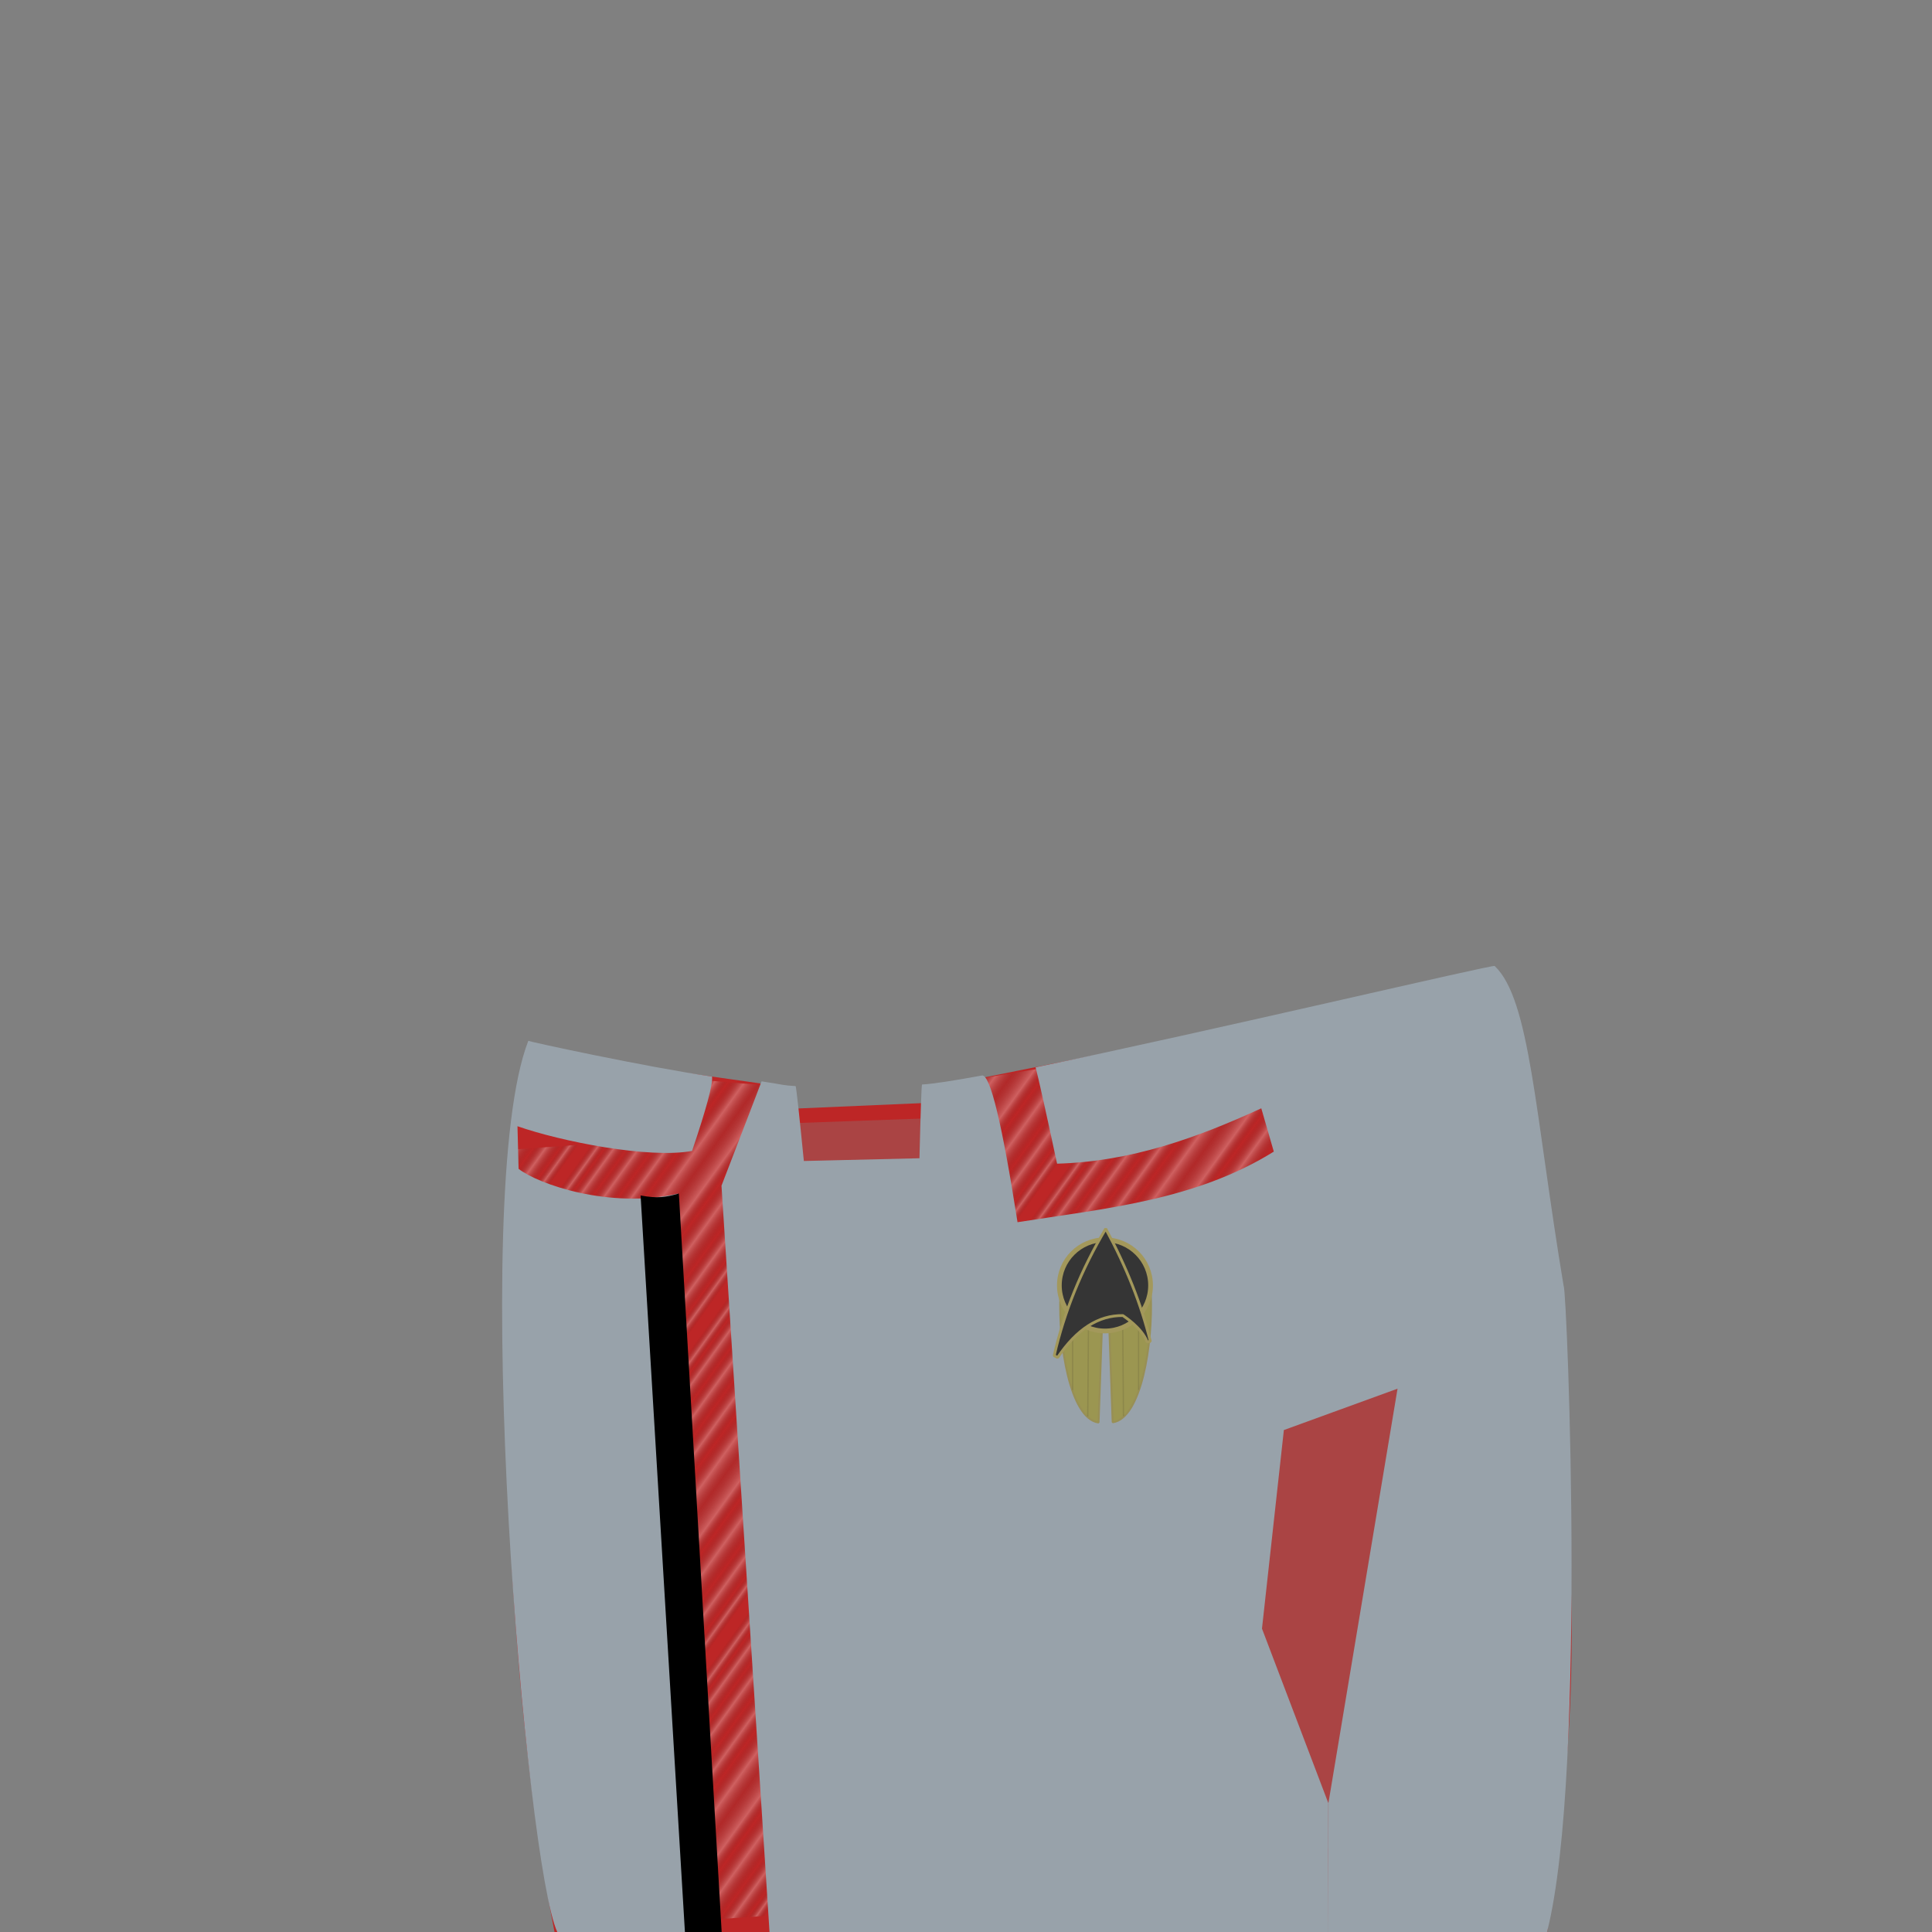 <?xml version="1.0" standalone="no"?>
<!DOCTYPE svg PUBLIC "-//W3C//DTD SVG 20010904//EN" "http://www.w3.org/TR/2001/REC-SVG-20010904/DTD/svg10.dtd">
<!-- Created using Krita: https://krita.org -->
<svg xmlns="http://www.w3.org/2000/svg" 
    xmlns:xlink="http://www.w3.org/1999/xlink"
    xmlns:krita="http://krita.org/namespaces/svg/krita"
    xmlns:sodipodi="http://sodipodi.sourceforge.net/DTD/sodipodi-0.dtd"
    width="512pt"
    height="512pt"
    viewBox="0 0 512 512">
    <rect x="0" y="0" width="512" height="512" fill="#808080" stroke="none"/>
    <style>
        .uniform-color {
            color: #BD2626;
        }
    </style>
<defs>
  <linearGradient id="gradient0" gradientUnits="objectBoundingBox" x1="0.361" y1="0.561" x2="0.167" y2="0.41" spreadMethod="repeat">
   <stop stop-color="#000000" offset="0.016" stop-opacity="0"/>
   <stop stop-color="#ffffff" offset="0.049" stop-opacity="1"/>
   <stop stop-color="#000000" offset="0.081" stop-opacity="0"/>
   <stop stop-color="#ffffff" offset="0.14" stop-opacity="1"/>
   <stop stop-color="#000000" offset="0.19" stop-opacity="0"/>
   <stop stop-color="#ffffff" offset="0.265" stop-opacity="1"/>
   <stop stop-color="#000000" offset="0.33" stop-opacity="0"/>
   <stop stop-color="#ffffff" offset="0.384" stop-opacity="1"/>
   <stop stop-color="#494949" offset="0.462" stop-opacity="0.373"/>
   <stop stop-color="#ffffff" offset="0.525" stop-opacity="1"/>
   <stop stop-color="#000000" offset="0.592" stop-opacity="0"/>
   <stop stop-color="#ffffff" offset="0.647" stop-opacity="1"/>
   <stop stop-color="#000000" offset="0.701" stop-opacity="0"/>
   <stop stop-color="#ffffff" offset="0.761" stop-opacity="1"/>
   <stop stop-color="#000000" offset="0.808" stop-opacity="0"/>
   <stop stop-color="#ffffff" offset="0.862" stop-opacity="1"/>
   <stop stop-color="#000000" offset="0.901" stop-opacity="0"/>
   <stop stop-color="#ffffff" offset="0.932" stop-opacity="1"/>
   <stop stop-color="#000000" offset="0.966" stop-opacity="0"/>
  </linearGradient>
 </defs>
<path id="shape0" transform="translate(134.189, 277.589)" fill="currentColor" class="uniform-color" fill-rule="evenodd" stroke-opacity="0" stroke="#000000" stroke-width="0" stroke-linecap="square" stroke-linejoin="bevel" d="M12.812 234.692L275.781 234.692C285.393 164.125 283.594 147.642 275.499 39.818L240.827 9.067L166.187 0L124.22 8.425L112.067 14.659L75.844 16.232L67.201 9.512L30.411 4.318L2.78 12.786C-3.345 88.668 0.936 173.625 12.812 234.692Z" sodipodi:nodetypes="cccccccccccc"/><path id="shape1" transform="translate(205.875, 296.25)" fill="#858585" fill-opacity="0.322" fill-rule="evenodd" stroke-opacity="0" stroke="#000000" stroke-width="0" stroke-linecap="square" stroke-linejoin="bevel" d="M1.5 1.5L43.125 0L72.375 134.625L115.403 141.35L136.125 68.625C151.625 73.5 158.875 65.625 174.375 70.5L150.75 196.25L64.5 147L0 16.5Z" sodipodi:nodetypes="cccccccccc"/><path id="shape11" transform="translate(133.312, 282)" opacity="0.27" fill="url(#gradient0)" fill-rule="evenodd" stroke-opacity="0" stroke="#000000" stroke-width="0" stroke-linecap="square" stroke-linejoin="bevel" d="M2.062 22.688L0 46.5L38.812 43.5L47.062 227.25L103.313 223.5L99.188 69.75L122.688 61.125L209.438 29.25L202.688 6.938L152.438 21.188L149.25 0L120 4.875L124.875 46.312L66.375 33.938L71.438 5.812L51.75 4.125L43.125 19.688Z" sodipodi:nodetypes="cccccccccccccccccc"/><path id="shape12" transform="translate(133.062, 255.985)" fill="#98a2aa" fill-rule="evenodd" stroke-opacity="0" stroke="#000000" stroke-width="0" stroke-linecap="square" stroke-linejoin="bevel" d="M77.795 31.843C78.009 32.6 78.733 39.217 79.968 51.692L110.602 50.963C110.912 38.389 111.139 31.875 111.28 31.421C114.143 31.271 119.742 30.399 127.164 29.034C129.334 28.635 132.476 41.594 136.592 67.911C159.939 64.242 183.717 62.131 204.511 49.203L201.189 37.727C184.211 45.537 166.694 51.863 147.071 52.401C144.13 38.666 142.235 30.153 141.385 26.863C187.007 17.411 263.175 -0.585 263.046 0.015C272.463 8.947 273.658 38.846 281.327 84.858C282.21 85.3 287.849 223.178 275.84 259.737L218.943 256.015L218.957 222.011L237.301 112.029L207.177 122.993L201.376 175.618L219.002 221.974L218.949 256.015L14.63 256.015C6.415 238.8 -9.014 60.818 6.944 19.843C7.339 20.103 37.802 26.711 55.632 29.318C55.888 31.314 54.124 37.882 50.34 49.023C38.959 51.151 15.646 46.523 4.074 42.477L4.369 53.769C9.517 57.812 28.553 64.504 46.548 60.34L57.539 260.429L71.135 260.156L58.14 58.241C64.787 40.994 68.328 31.775 68.763 30.586C75.037 31.52 74.183 31.634 77.795 31.843Z" sodipodi:nodetypes="cccccccccccccccccccccccccccccccc"/><path id="shape2" transform="translate(169.766, 316.297)" fill="#000000" fill-rule="evenodd" stroke-opacity="0" stroke="#000000" stroke-width="0" stroke-linecap="square" stroke-linejoin="bevel" d="M0 0.516C4.486 1.351 6.655 1.008 10.141 0L21.859 202.203L12.234 203.828Z" sodipodi:nodetypes="ccccc"/><g id="group0" transform="matrix(0.047 0 0 0.047 279.375 325.631)" fill="none">
  <path id="shape01" transform="matrix(-1 0 0 1 545.908 278.676)" fill="#9b9651" fill-rule="evenodd" stroke="#988f55" stroke-width="11.081" stroke-linecap="square" stroke-linejoin="bevel" d="M245.02 0L216.157 812.409C55.852 790.684 -10.682 371.745 1.382 92.531Z" sodipodi:nodetypes="cccc"/>
  <path id="shape121" transform="matrix(-1 0 0 1 390.418 486.628)" fill="none" stroke-opacity="0.322" stroke="#6f673b" stroke-width="7.2" stroke-linecap="square" stroke-linejoin="miter" stroke-miterlimit="2" d="M0 567L4.32 0" sodipodi:nodetypes="cc"/>
  <path id="shape21" transform="matrix(-1 0 0 1 475.738 417.478)" fill="none" stroke-opacity="0.322" stroke="#6f673b" stroke-width="7.2" stroke-linecap="square" stroke-linejoin="miter" stroke-miterlimit="2" d="M1.13687e-13 487.11L0 0" sodipodi:nodetypes="cc"/>
  <path id="shape3" transform="translate(33.822, 279.952)" fill="#9b9651" fill-rule="evenodd" stroke="#988f55" stroke-width="11.081" stroke-linecap="square" stroke-linejoin="bevel" d="M245.02 0L216.157 812.409C55.852 790.684 -10.682 371.745 1.382 92.531Z" sodipodi:nodetypes="cccc"/>
  <path id="shape4" transform="translate(189.312, 487.903)" fill="none" stroke-opacity="0.322" stroke="#6f673b" stroke-width="7.2" stroke-linecap="square" stroke-linejoin="miter" stroke-miterlimit="2" d="M0 567L4.32 0" sodipodi:nodetypes="cc"/>
  <path id="shape5" transform="translate(103.992, 418.753)" fill="none" stroke-opacity="0.322" stroke="#6f673b" stroke-width="7.2" stroke-linecap="square" stroke-linejoin="miter" stroke-miterlimit="2" d="M1.13687e-13 487.11L0 0" sodipodi:nodetypes="cc"/>
  <circle id="shape31" transform="matrix(0.529 0 0 0.529 29.106 62.255)" r="486" cx="486" cy="486" fill="#353535" stroke="#a3985b" stroke-width="50.4" stroke-linecap="square" stroke-linejoin="bevel"/>
  <path id="shape011" transform="matrix(0.529 0 0 0.529 0 5.6843418860808e-14)" fill="#353535" stroke="#a3985b" stroke-width="29.801" stroke-linecap="square" stroke-linejoin="bevel" d="M549.065 0C288.677 436.964 105.655 888.013 0 1353.15L36.801 1371.94C240.478 1070.25 472.297 921.381 732.257 925.339C744.677 936.217 931.709 1051.71 990.954 1207.01C997.726 1204.64 1009.01 1202.86 1024.81 1201.65C928.711 808.63 770.128 408.079 549.065 0Z" sodipodi:nodetypes="ccccccc"/>
 </g>
</svg>
